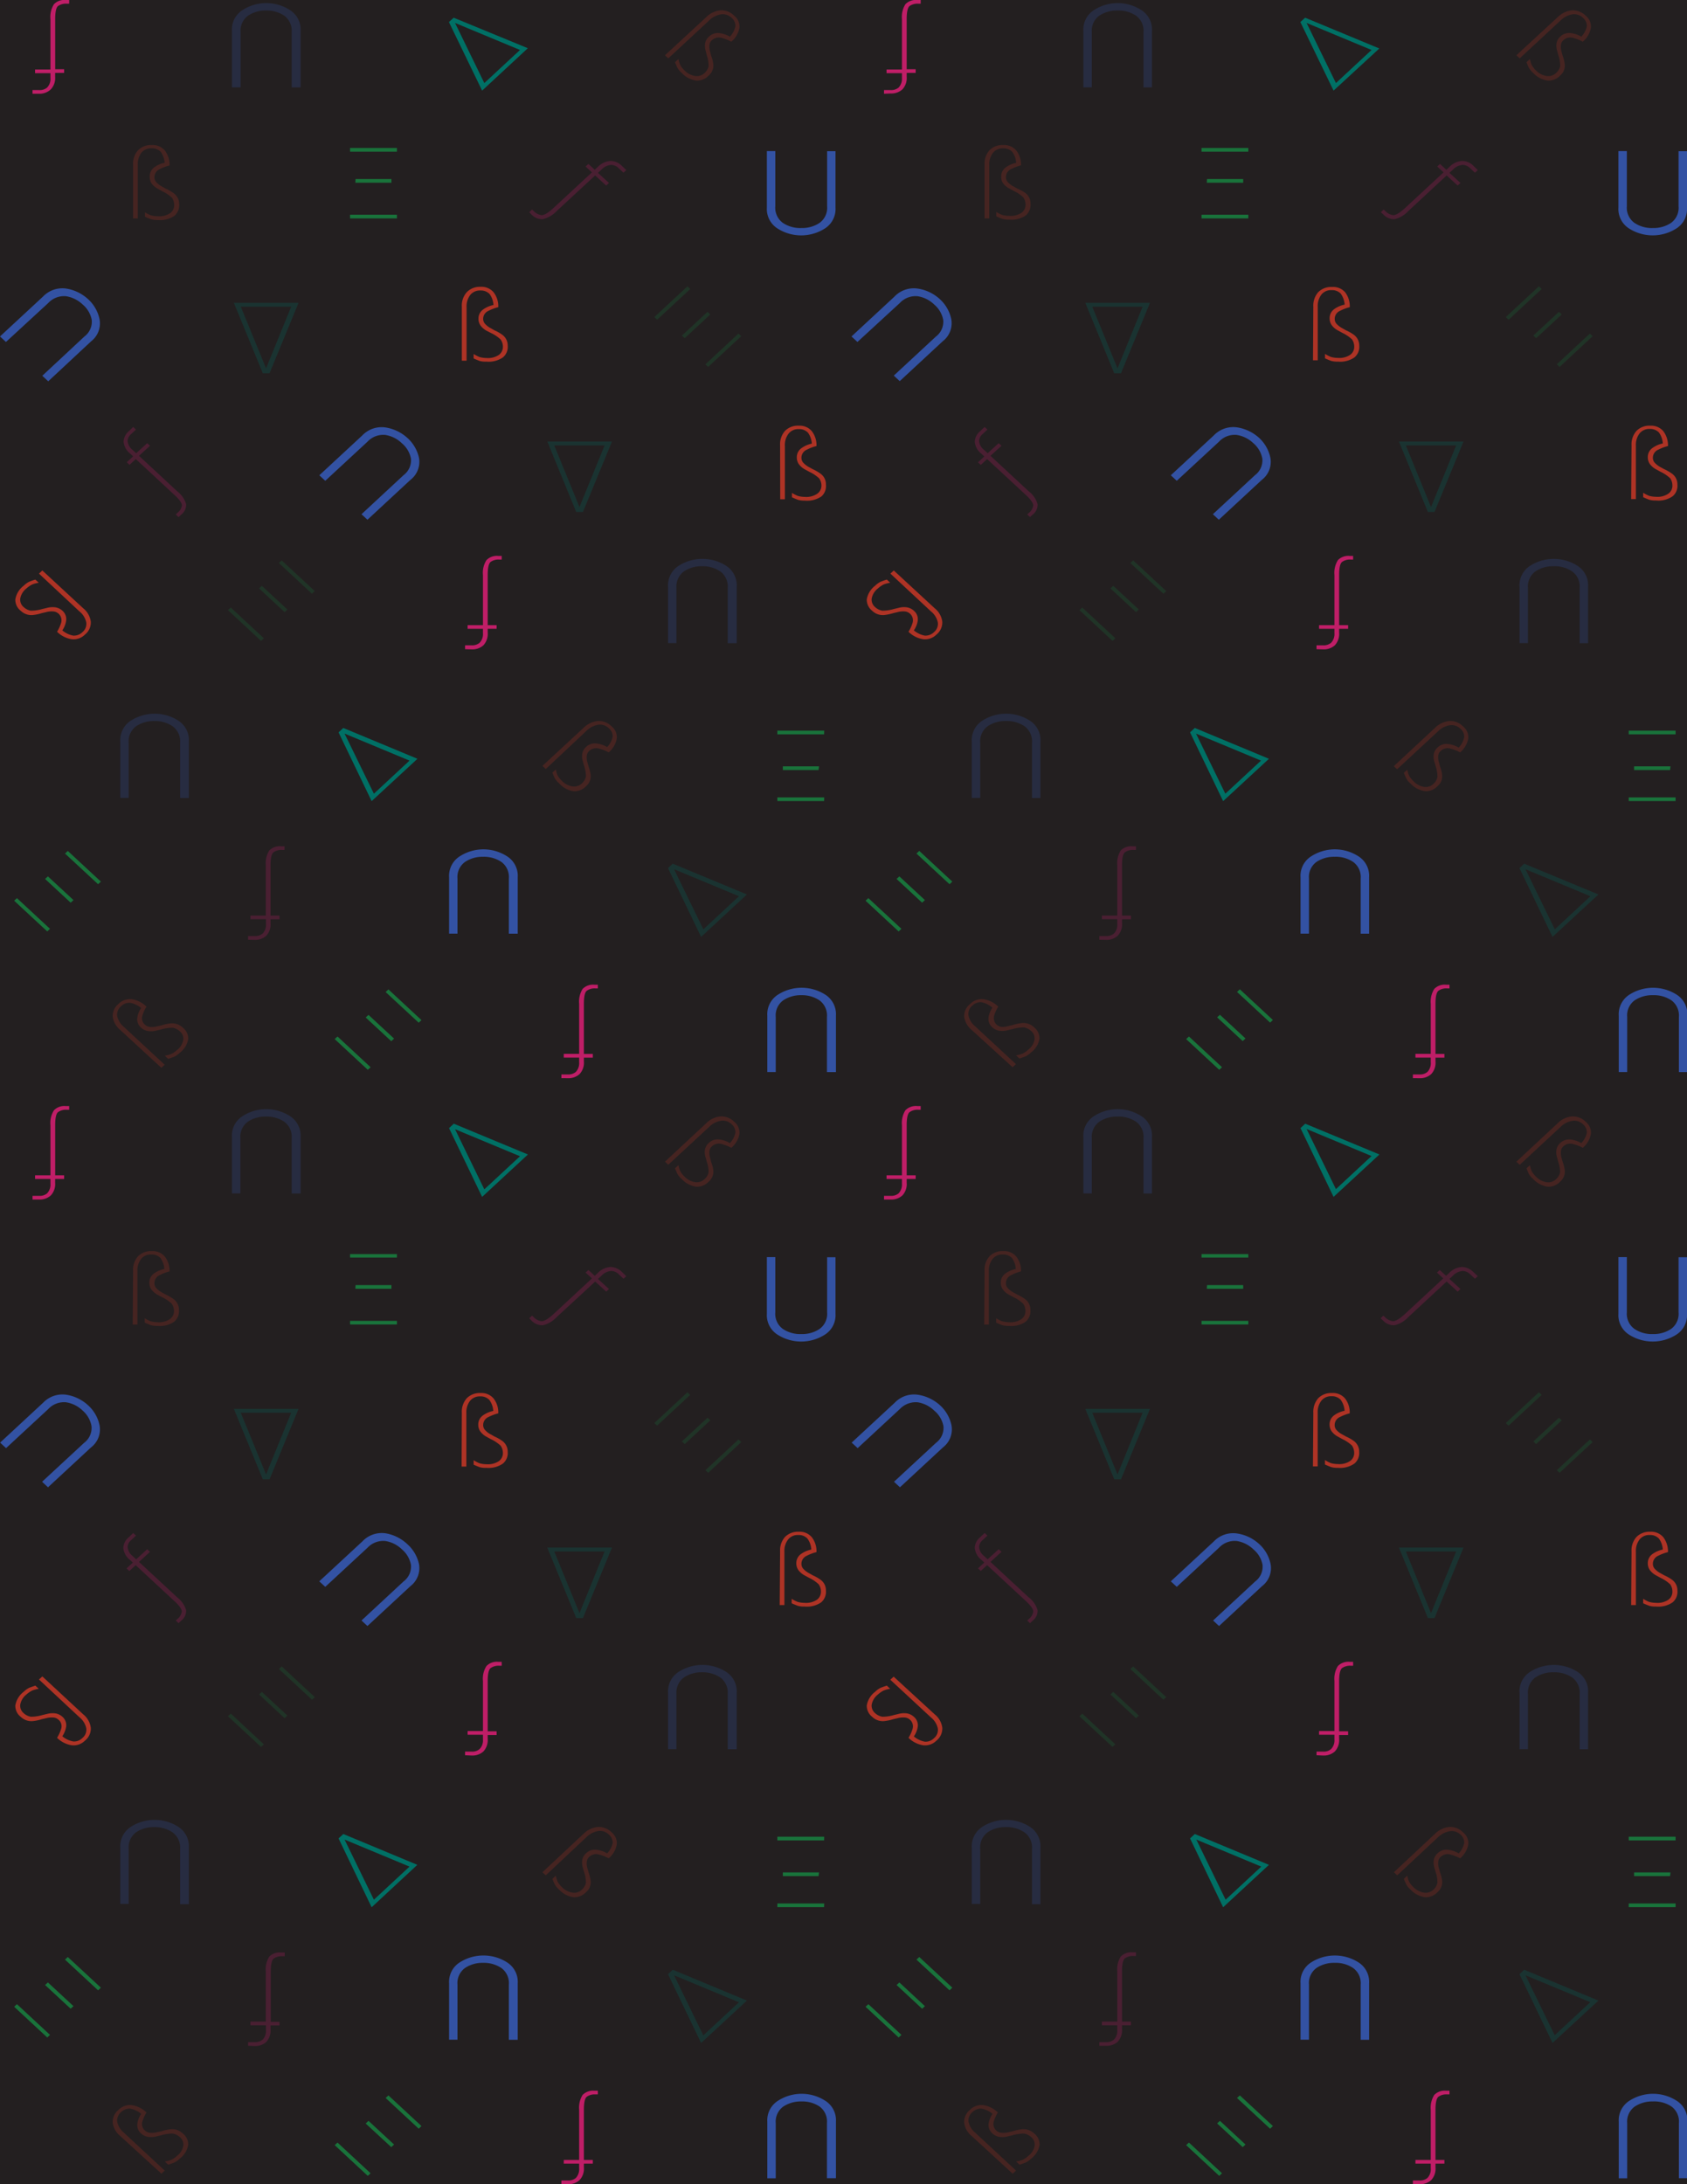 <svg id="Card_Back" data-name="Card Back" xmlns="http://www.w3.org/2000/svg" viewBox="0 0 306 396"><defs><style>.cls-1{fill:#231f20;}.cls-2{opacity:0.25;}.cls-3{fill:#ae3325;}.cls-4{fill:#007065;}.cls-5{fill:#3352a3;}.cls-6{fill:#bf1e67;}.cls-7{fill:#19733b;}</style></defs><title>goalCards_backArtboard 1</title><g id="Layer_7" data-name="Layer 7"><rect class="cls-1" width="306" height="396"/></g><g class="cls-2"><path class="cls-3" d="M128.05,3.16a4.29,4.29,0,0,1,2.65-1.29,3.33,3.33,0,0,1,2.5,1,2.46,2.46,0,0,1,.91,2.24,4.28,4.28,0,0,1-1.46,2.45,8.1,8.1,0,0,0-1.72-.68,1.83,1.83,0,0,0-1.83.44,1.31,1.31,0,0,0-.42.83,3.09,3.09,0,0,0,.14,1.28l.18.69a6.76,6.76,0,0,1,.39,1.56,2.37,2.37,0,0,1-.83,2,2.9,2.9,0,0,1-2.23.94,4.47,4.47,0,0,1-2.69-1.41,3.53,3.53,0,0,1-.77-.93c-.15-.31-.29-.66-.43-1l.62-.57a5.24,5.24,0,0,0,.33,1.08,4.3,4.3,0,0,0,.79,1,3.44,3.44,0,0,0,2,1,2,2,0,0,0,1.67-.6,2.29,2.29,0,0,0,.68-1.17,5.73,5.73,0,0,0-.33-2L128,9.21a3,3,0,0,1-.08-1.48,2.23,2.23,0,0,1,.69-1.1A2.29,2.29,0,0,1,130.46,6a4.91,4.91,0,0,1,1.93.65,3.8,3.8,0,0,0,1-1.88,1.87,1.87,0,0,0-.68-1.53,2.32,2.32,0,0,0-1.89-.65,4,4,0,0,0-2.21,1.14l-7.39,6.85-.6-.56Z"/></g><path class="cls-4" d="M87.45,16.43,81.43,4l.86-.79L95.74,8.74ZM82.54,4.16l5.31,10.9,6.47-6Z"/><path class="cls-5" d="M145.37,41.34a5.67,5.67,0,0,0,3.29-.93,3.37,3.37,0,0,0,1.37-3v-10h1.52V37.62a4.19,4.19,0,0,1-2,3.85,8,8,0,0,1-8.45,0,4.19,4.19,0,0,1-2-3.85V27.39h1.53v10a3.4,3.4,0,0,0,1.34,3A5.65,5.65,0,0,0,145.37,41.34Z"/><g class="cls-2"><path class="cls-6" d="M113.6,30.83l-.51.48-.84-.79a2,2,0,0,0-1.37-.62,2.64,2.64,0,0,0-1.77.84l-.65.6,2,1.83-.51.47-2-1.83L101,38.24a5.12,5.12,0,0,1-2.52,1.49,2.62,2.62,0,0,1-2.08-.84L96,38.47l.5-.48.32.29a2.4,2.4,0,0,0,1.43.73c.47,0,1.2-.42,2.19-1.34l6.93-6.42-1.15-1.06.51-.47,1.15,1.06.51-.47a3.55,3.55,0,0,1,2.32-1.13,3,3,0,0,1,2.08.88Z"/></g><g class="cls-2"><path class="cls-3" d="M24.14,29.88a3.64,3.64,0,0,1,.9-2.64,3.26,3.26,0,0,1,2.51-.94,2.88,2.88,0,0,1,2.36,1A4.22,4.22,0,0,1,30.75,30a8,8,0,0,0-1.74.65,1.61,1.61,0,0,0-1,1.52,1.3,1.3,0,0,0,.33.85,3.77,3.77,0,0,0,1.08.82l.66.37a7.49,7.49,0,0,1,1.46.85A2.39,2.39,0,0,1,32.5,37a2.5,2.5,0,0,1-.87,2.13,4.55,4.55,0,0,1-3,.76,3.79,3.79,0,0,1-1.25-.15,10.53,10.53,0,0,1-1.09-.45v-.8a5.62,5.62,0,0,0,1.06.54,5,5,0,0,0,1.31.18,3.5,3.5,0,0,0,2.21-.57,1.74,1.74,0,0,0,.72-1.52,2.27,2.27,0,0,0-.41-1.28,6.82,6.82,0,0,0-1.73-1.16l-.78-.43a3.39,3.39,0,0,1-1.18-1A2.12,2.12,0,0,1,27.16,32,2,2,0,0,1,28,30.32a4.66,4.66,0,0,1,1.86-.8,3.82,3.82,0,0,0-.71-2,2.2,2.2,0,0,0-1.65-.63,2.26,2.26,0,0,0-1.83.77A3.4,3.4,0,0,0,25,29.91V39.6h-.86Z"/></g><g class="cls-2"><path class="cls-5" d="M48.25,1.91A5.67,5.67,0,0,0,45,2.84a3.35,3.35,0,0,0-1.36,3v10H42.07V5.63a4.17,4.17,0,0,1,2-3.85,7.93,7.93,0,0,1,8.45,0,4.17,4.17,0,0,1,2,3.85V15.85H52.91v-10a3.42,3.42,0,0,0-1.34-3A5.72,5.72,0,0,0,48.25,1.91Z"/></g><path class="cls-6" d="M5.9,17v-.67H7.1a2.07,2.07,0,0,0,1.44-.45,2.26,2.26,0,0,0,.61-1.76v-.85H6.36v-.67H9.15V3.47A4.29,4.29,0,0,1,9.79.76,2.61,2.61,0,0,1,11.9,0h.65V.67H12.1a2.51,2.51,0,0,0-1.57.42c-.35.29-.52,1.08-.52,2.38v9.08h1.62v.67H10v.67a3,3,0,0,1-.79,2.32A3,3,0,0,1,7.08,17Z"/><path class="cls-7" d="M63.49,26.83H72v.67h-8.5Zm0,12.1H72v.67h-8.5Zm1-6.47H71v.67H64.46Z"/><path class="cls-3" d="M83.77,55.61a3.64,3.64,0,0,1,.9-2.64A3.32,3.32,0,0,1,87.19,52a2.87,2.87,0,0,1,2.35,1,4.14,4.14,0,0,1,.84,2.69,7.9,7.9,0,0,0-1.74.65,1.59,1.59,0,0,0-1,1.51,1.34,1.34,0,0,0,.34.86,3.66,3.66,0,0,0,1.08.82l.65.37a7.09,7.09,0,0,1,1.46.84,2.37,2.37,0,0,1,.92,1.93,2.48,2.48,0,0,1-.87,2.13,4.55,4.55,0,0,1-3,.76A3.84,3.84,0,0,1,87,65.44c-.35-.13-.71-.28-1.09-.45v-.81a7.24,7.24,0,0,0,1.06.55,5,5,0,0,0,1.31.18,3.55,3.55,0,0,0,2.22-.57,1.82,1.82,0,0,0,.72-1.53,2.24,2.24,0,0,0-.42-1.27,6.82,6.82,0,0,0-1.73-1.16L88.33,60a3.39,3.39,0,0,1-1.18-1,2.12,2.12,0,0,1-.36-1.23,2,2,0,0,1,.86-1.67,4.79,4.79,0,0,1,1.86-.8,3.78,3.78,0,0,0-.71-2,2.19,2.19,0,0,0-1.65-.63,2.24,2.24,0,0,0-1.83.78,3.4,3.4,0,0,0-.69,2.25v9.69h-.86Z"/><g class="cls-2"><path class="cls-5" d="M127.36,102.66a5.67,5.67,0,0,0-3.29.93,3.37,3.37,0,0,0-1.37,3v10h-1.52V106.38a4.19,4.19,0,0,1,2-3.85,8,8,0,0,1,8.45,0,4.19,4.19,0,0,1,2,3.85v10.23H132v-10a3.39,3.39,0,0,0-1.34-3A5.65,5.65,0,0,0,127.36,102.66Z"/></g><path class="cls-6" d="M84.36,117.7V117h1.19a2.07,2.07,0,0,0,1.44-.46,2.26,2.26,0,0,0,.61-1.76V114H84.82v-.66H87.6v-9.08a4.27,4.27,0,0,1,.64-2.71,2.61,2.61,0,0,1,2.11-.76H91v.66h-.44a2.43,2.43,0,0,0-1.57.43c-.35.29-.53,1.08-.53,2.38v9.08h1.62V114H88.46v.67a3.06,3.06,0,0,1-.78,2.33,3,3,0,0,1-2.14.73Z"/><g class="cls-2"><path class="cls-7" d="M118.69,57.49l6-5.57.51.48-6,5.56Zm5,3.35,4.64-4.3.51.47-4.64,4.3Zm4.26,5.21,6-5.57.5.47-6,5.57Z"/></g><g class="cls-2"><path class="cls-4" d="M54.15,54.9,48.89,67.67H47.67L42.42,54.9ZM48.26,66.79,52.82,55.6H43.67Z"/></g><path class="cls-5" d="M15,55.21a5.65,5.65,0,0,0-3-1.5,3.91,3.91,0,0,0-3.25,1.23L1.08,62,0,61l7.8-7.23a4.85,4.85,0,0,1,4.33-1.43A7.62,7.62,0,0,1,16,54.26a6.78,6.78,0,0,1,2.06,3.63,4.11,4.11,0,0,1-1.54,4L8.75,69.13l-1.08-1L15.32,61a3.35,3.35,0,0,0,1.32-3A4.86,4.86,0,0,0,15,55.21Z"/><g class="cls-2"><path class="cls-6" d="M24.16,77.41l.5.47-.84.79a1.78,1.78,0,0,0-.68,1.26,2.34,2.34,0,0,0,.92,1.65l.64.59,2-1.82.51.47-2,1.82,6.93,6.43a4.57,4.57,0,0,1,1.62,2.33,2.27,2.27,0,0,1-.91,1.92l-.46.43-.51-.48.31-.29A2.13,2.13,0,0,0,33,91.65c0-.43-.45-1.1-1.45-2l-6.92-6.42-1.15,1.06L23,83.8l1.15-1.06-.51-.48a3.11,3.11,0,0,1-1.22-2.15,2.58,2.58,0,0,1,.95-1.93Z"/></g><path class="cls-3" d="M15.09,110.28a3.74,3.74,0,0,1,1.38,2.45,2.81,2.81,0,0,1-1.06,2.32,2.91,2.91,0,0,1-2.42.84,4.86,4.86,0,0,1-2.64-1.35,6.94,6.94,0,0,0,.73-1.59,1.61,1.61,0,0,0-1.36-2.09,3.81,3.81,0,0,0-1.39.13l-.75.17a7.83,7.83,0,0,1-1.67.35,2.76,2.76,0,0,1-2.13-.76,2.51,2.51,0,0,1-1-2.07,3.94,3.94,0,0,1,1.52-2.49,3.84,3.84,0,0,1,1-.72c.34-.13.71-.27,1.11-.39l.62.57a5.77,5.77,0,0,0-1.17.31,4.59,4.59,0,0,0-1.07.73,3,3,0,0,0-1.12,1.85,1.76,1.76,0,0,0,.65,1.55,2.6,2.6,0,0,0,1.26.63,7.32,7.32,0,0,0,2.11-.31l.88-.21a3.8,3.8,0,0,1,1.59-.07,2.5,2.5,0,0,1,1.2.63A2,2,0,0,1,12,112.5a4.1,4.1,0,0,1-.7,1.79,4.28,4.28,0,0,0,2,.95,2.21,2.21,0,0,0,1.65-.63,1.94,1.94,0,0,0,.7-1.75,3.46,3.46,0,0,0-1.23-2L7.07,104l.61-.57Z"/><g class="cls-2"><path class="cls-4" d="M111,80.05l-5.26,12.77h-1.22L99.28,80.05Zm-5.89,11.89,4.56-11.19h-9.14Z"/></g><path class="cls-5" d="M72.9,80.37a5.53,5.53,0,0,0-3-1.51,3.89,3.89,0,0,0-3.25,1.23L59,87.17l-1.08-1,7.8-7.23A4.84,4.84,0,0,1,70,77.51a7.66,7.66,0,0,1,3.91,1.9A6.84,6.84,0,0,1,76,83a4.12,4.12,0,0,1-1.55,4l-7.8,7.23-1.08-1,7.64-7.09a3.36,3.36,0,0,0,1.33-3A4.83,4.83,0,0,0,72.9,80.37Z"/><g class="cls-2"><path class="cls-7" d="M41.86,110.15l6,5.57-.51.47-6-5.57Zm5.63-3.94,4.64,4.3-.51.47L47,106.68Zm3.6-4.61,6,5.56-.51.48-6-5.57Z"/></g><path class="cls-3" d="M141.5,80.76a3.64,3.64,0,0,1,.89-2.64,3.28,3.28,0,0,1,2.52-.94,2.86,2.86,0,0,1,2.35,1,4.14,4.14,0,0,1,.84,2.69,7.65,7.65,0,0,0-1.73.65,1.59,1.59,0,0,0-1,1.51,1.33,1.33,0,0,0,.33.86,4,4,0,0,0,1.08.82l.65.36a7.72,7.72,0,0,1,1.46.85,2.34,2.34,0,0,1,.92,1.93A2.5,2.5,0,0,1,149,90a4.55,4.55,0,0,1-3,.76,4.22,4.22,0,0,1-1.26-.14c-.34-.13-.71-.28-1.09-.46v-.8a7.24,7.24,0,0,0,1.06.55,5,5,0,0,0,1.31.18,3.47,3.47,0,0,0,2.22-.58A1.79,1.79,0,0,0,149,88a2.24,2.24,0,0,0-.42-1.27,6.68,6.68,0,0,0-1.72-1.16l-.79-.43a3.39,3.39,0,0,1-1.18-1,2.12,2.12,0,0,1-.36-1.23,2,2,0,0,1,.86-1.67,5,5,0,0,1,1.86-.81,3.66,3.66,0,0,0-.71-2,2.17,2.17,0,0,0-1.65-.63,2.23,2.23,0,0,0-1.82.78,3.35,3.35,0,0,0-.7,2.25v9.69h-.85Z"/><g class="cls-2"><path class="cls-3" d="M105.81,132a4.3,4.3,0,0,1,2.65-1.28,3.27,3.27,0,0,1,2.5,1,2.45,2.45,0,0,1,.9,2.24,4.26,4.26,0,0,1-1.45,2.45,7.8,7.8,0,0,0-1.72-.68,1.86,1.86,0,0,0-1.84.44,1.32,1.32,0,0,0-.41.82,3.12,3.12,0,0,0,.13,1.29l.19.69a6.69,6.69,0,0,1,.38,1.56,2.36,2.36,0,0,1-.82,2,2.91,2.91,0,0,1-2.24.93A4.39,4.39,0,0,1,101.4,142a3.45,3.45,0,0,1-.78-.92c-.14-.31-.29-.66-.42-1l.61-.57a7.47,7.47,0,0,0,.33,1.08,5.13,5.13,0,0,0,.79,1,3.43,3.43,0,0,0,2,1,2.07,2.07,0,0,0,1.67-.6,2.43,2.43,0,0,0,.68-1.18,6.09,6.09,0,0,0-.34-2l-.23-.82a3,3,0,0,1-.07-1.47,2.2,2.2,0,0,1,.68-1.11,2.29,2.29,0,0,1,1.88-.61,4.8,4.8,0,0,1,1.93.65,3.92,3.92,0,0,0,1-1.88,1.89,1.89,0,0,0-.69-1.53,2.29,2.29,0,0,0-1.89-.65,4,4,0,0,0-2.2,1.14L99,139.42l-.61-.56Z"/></g><path class="cls-7" d="M149.48,133.14H141v-.67h8.5Zm0,12.09H141v-.66h8.5Zm-1-5.62H142v-.67h6.56Z"/><path class="cls-4" d="M67.41,145.25l-6-12.47.86-.8,13.45,5.59ZM62.5,133l5.32,10.9,6.46-6Z"/><g class="cls-2"><path class="cls-5" d="M28,130.73a5.72,5.72,0,0,0-3.3.93,3.37,3.37,0,0,0-1.36,3v10H21.82V134.45a4.19,4.19,0,0,1,2-3.85,8,8,0,0,1,8.44,0,4.19,4.19,0,0,1,2,3.85v10.23H32.67v-10a3.39,3.39,0,0,0-1.35-3A5.62,5.62,0,0,0,28,130.73Z"/></g><g class="cls-2"><path class="cls-6" d="M45,170.38v-.67h1.2a2.11,2.11,0,0,0,1.44-.45,2.3,2.3,0,0,0,.6-1.76v-.85H45.43V166h2.78V156.9a4.35,4.35,0,0,1,.64-2.71,2.66,2.66,0,0,1,2.11-.76h.65v.67h-.44a2.45,2.45,0,0,0-1.57.43c-.35.28-.53,1.07-.53,2.37V166H50.7v.67H49.07v.67a3,3,0,0,1-.78,2.32,3,3,0,0,1-2.14.74Z"/></g><g class="cls-2"><path class="cls-4" d="M127.17,169.86l-6-12.47.86-.8,13.45,5.58Zm-4.91-12.27,5.32,10.9,6.46-6Z"/></g><path class="cls-5" d="M87.64,155.34a5.67,5.67,0,0,0-3.29.93,3.36,3.36,0,0,0-1.37,3v10H81.46V159.06a4.19,4.19,0,0,1,2-3.85,7.93,7.93,0,0,1,8.45,0,4.19,4.19,0,0,1,2,3.85v10.22H92.3v-10a3.39,3.39,0,0,0-1.34-3A5.65,5.65,0,0,0,87.64,155.34Z"/><g class="cls-2"><path class="cls-3" d="M21.83,186.75a3.8,3.8,0,0,1-1.39-2.46A2.83,2.83,0,0,1,21.51,182a2.91,2.91,0,0,1,2.42-.84,4.86,4.86,0,0,1,2.64,1.35,6.74,6.74,0,0,0-.73,1.59,1.53,1.53,0,0,0,.48,1.7,1.49,1.49,0,0,0,.88.39,3.81,3.81,0,0,0,1.39-.13l.75-.17a7.25,7.25,0,0,1,1.67-.35,2.76,2.76,0,0,1,2.13.76,2.51,2.51,0,0,1,1,2.07,3.94,3.94,0,0,1-1.52,2.49,3.84,3.84,0,0,1-1,.72q-.51.19-1.11.39l-.62-.57a6,6,0,0,0,1.17-.31,4.59,4.59,0,0,0,1.07-.73,3,3,0,0,0,1.12-1.85,1.76,1.76,0,0,0-.65-1.55,2.6,2.6,0,0,0-1.26-.63,7.32,7.32,0,0,0-2.11.31l-.88.21a3.8,3.8,0,0,1-1.59.07,2.5,2.5,0,0,1-1.2-.63,2,2,0,0,1-.66-1.75,4.2,4.2,0,0,1,.7-1.79,4.34,4.34,0,0,0-2-.94,2.13,2.13,0,0,0-1.65.63,2,2,0,0,0-.7,1.75,3.57,3.57,0,0,0,1.23,2l7.39,6.85-.6.56Z"/></g><path class="cls-7" d="M61.22,187.92l6,5.57-.51.47-6-5.57ZM66.84,184l4.64,4.3-.51.47-4.64-4.3Zm3.61-4.62,6,5.57-.5.47-6-5.56Z"/><path class="cls-5" d="M145.37,180.43a5.72,5.72,0,0,0-3.3.93,3.35,3.35,0,0,0-1.36,3v10h-1.53V184.15a4.2,4.2,0,0,1,2-3.86,8,8,0,0,1,8.45,0,4.21,4.21,0,0,1,2,3.86v10.22H150v-10a3.4,3.4,0,0,0-1.35-3A5.69,5.69,0,0,0,145.37,180.43Z"/><path class="cls-6" d="M101.83,195.47v-.67H103a2.07,2.07,0,0,0,1.44-.45,2.3,2.3,0,0,0,.61-1.76v-.85h-2.79v-.67h2.79V182a4.36,4.36,0,0,1,.63-2.71,2.65,2.65,0,0,1,2.12-.76h.64v.67H108a2.45,2.45,0,0,0-1.57.43c-.35.28-.52,1.07-.52,2.37v9.08h1.62v.67h-1.62v.67a3,3,0,0,1-.79,2.32,3,3,0,0,1-2.14.74Z"/><path class="cls-7" d="M3.07,162.83l6,5.57-.5.47-6-5.57Zm5.62-3.94,4.64,4.3-.51.47-4.64-4.3Zm3.61-4.61,6,5.56-.51.47-6-5.56Z"/><g class="cls-2"><path class="cls-3" d="M282.5,3.16a4.26,4.26,0,0,1,2.65-1.29,3.34,3.34,0,0,1,2.5,1,2.45,2.45,0,0,1,.9,2.24,4.26,4.26,0,0,1-1.45,2.45,8.32,8.32,0,0,0-1.72-.68,1.83,1.83,0,0,0-1.84.45,1.29,1.29,0,0,0-.41.82,3.06,3.06,0,0,0,.13,1.28l.19.69a6.82,6.82,0,0,1,.38,1.56,2.35,2.35,0,0,1-.82,2,2.92,2.92,0,0,1-2.24.94,4.45,4.45,0,0,1-2.68-1.41,3.84,3.84,0,0,1-.78-.93,10,10,0,0,1-.42-1l.61-.57a5.71,5.71,0,0,0,.34,1.08,4.27,4.27,0,0,0,.78,1,3.43,3.43,0,0,0,2,1,2,2,0,0,0,1.67-.6A2.36,2.36,0,0,0,283,12a6.14,6.14,0,0,0-.34-2l-.22-.81a2.93,2.93,0,0,1-.08-1.48,2.14,2.14,0,0,1,.68-1.1A2.3,2.3,0,0,1,284.9,6a4.8,4.8,0,0,1,1.93.65,3.88,3.88,0,0,0,1-1.88,1.91,1.91,0,0,0-.69-1.53,2.3,2.3,0,0,0-1.88-.65,4,4,0,0,0-2.21,1.14l-7.39,6.85-.61-.56Z"/></g><path class="cls-4" d="M241.89,16.43,235.87,4l.86-.79,13.46,5.58ZM237,4.16l5.32,10.9,6.46-6Z"/><path class="cls-5" d="M299.81,41.34a5.72,5.72,0,0,0,3.3-.93,3.37,3.37,0,0,0,1.36-3v-10H306V37.62a4.19,4.19,0,0,1-2,3.85,8,8,0,0,1-8.44,0,4.19,4.19,0,0,1-2-3.85V27.39h1.53v10a3.39,3.39,0,0,0,1.35,3A5.62,5.62,0,0,0,299.81,41.34Z"/><g class="cls-2"><path class="cls-6" d="M268.05,30.84l-.51.47-.85-.79a2,2,0,0,0-1.36-.62,2.68,2.68,0,0,0-1.78.84l-.64.6,2,1.83-.51.47-2-1.83-6.93,6.43A5,5,0,0,1,253,39.73a2.6,2.6,0,0,1-2.07-.84l-.46-.42.51-.48.31.29a2.37,2.37,0,0,0,1.44.73c.46,0,1.19-.42,2.18-1.34l6.93-6.42-1.15-1.06.51-.47,1.15,1.06.51-.47a3.55,3.55,0,0,1,2.33-1.13,2.91,2.91,0,0,1,2.07.88Z"/></g><g class="cls-2"><path class="cls-3" d="M178.59,29.88a3.64,3.64,0,0,1,.89-2.64A3.28,3.28,0,0,1,182,26.3a2.86,2.86,0,0,1,2.35,1,4.11,4.11,0,0,1,.84,2.68,8.17,8.17,0,0,0-1.73.65,1.61,1.61,0,0,0-1,1.52,1.3,1.3,0,0,0,.33.85,3.5,3.5,0,0,0,1.08.82l.65.37A7.21,7.21,0,0,1,186,35a2.33,2.33,0,0,1,.92,1.93,2.52,2.52,0,0,1-.86,2.13,4.55,4.55,0,0,1-3,.76,3.85,3.85,0,0,1-1.26-.15,11.52,11.52,0,0,1-1.09-.45v-.8a5.94,5.94,0,0,0,1.06.54,5,5,0,0,0,1.31.18,3.53,3.53,0,0,0,2.22-.57,1.79,1.79,0,0,0,.72-1.52,2.28,2.28,0,0,0-.42-1.28,6.68,6.68,0,0,0-1.72-1.16l-.79-.43a3.39,3.39,0,0,1-1.18-1A2.12,2.12,0,0,1,181.6,32a2,2,0,0,1,.86-1.67,4.79,4.79,0,0,1,1.86-.8,3.66,3.66,0,0,0-.71-2,2.17,2.17,0,0,0-1.65-.63,2.24,2.24,0,0,0-1.82.77,3.35,3.35,0,0,0-.7,2.25V39.6h-.85Z"/></g><g class="cls-2"><path class="cls-5" d="M202.7,1.91a5.72,5.72,0,0,0-3.3.93,3.35,3.35,0,0,0-1.36,3v10h-1.53V5.63a4.18,4.18,0,0,1,2-3.85,7.91,7.91,0,0,1,8.44,0,4.18,4.18,0,0,1,2,3.85V15.85h-1.53v-10a3.4,3.4,0,0,0-1.35-3A5.69,5.69,0,0,0,202.7,1.91Z"/></g><path class="cls-6" d="M160.35,17v-.67h1.2a2.09,2.09,0,0,0,1.44-.45,2.3,2.3,0,0,0,.61-1.76v-.85h-2.79v-.67h2.79V3.47a4.36,4.36,0,0,1,.63-2.71A2.63,2.63,0,0,1,166.35,0H167V.67h-.44a2.51,2.51,0,0,0-1.57.42c-.35.29-.53,1.08-.53,2.38v9.08h1.63v.67h-1.63v.67a3,3,0,0,1-.78,2.32,3,3,0,0,1-2.14.74Z"/><path class="cls-7" d="M217.94,26.83h8.49v.67h-8.49Zm0,12.1h8.49v.67h-8.49Zm1-6.47h6.56v.67H218.9Z"/><path class="cls-3" d="M238.22,55.61a3.68,3.68,0,0,1,.89-2.64,3.32,3.32,0,0,1,2.52-.94A2.89,2.89,0,0,1,244,53a4.19,4.19,0,0,1,.83,2.69,7.65,7.65,0,0,0-1.73.65,1.59,1.59,0,0,0-1,1.51,1.33,1.33,0,0,0,.33.86,4,4,0,0,0,1.08.82l.66.37a7.36,7.36,0,0,1,1.46.84,2.4,2.4,0,0,1,.92,1.93,2.5,2.5,0,0,1-.87,2.13,4.55,4.55,0,0,1-3,.76,4,4,0,0,1-1.26-.14q-.51-.19-1.08-.45v-.81a6.75,6.75,0,0,0,1.06.55,5,5,0,0,0,1.31.18,3.5,3.5,0,0,0,2.21-.57,1.77,1.77,0,0,0,.72-1.53,2.31,2.31,0,0,0-.41-1.27,7,7,0,0,0-1.73-1.16l-.78-.43a3.3,3.3,0,0,1-1.18-1,2.12,2.12,0,0,1-.36-1.23,2,2,0,0,1,.85-1.67,4.77,4.77,0,0,1,1.87-.8,3.87,3.87,0,0,0-.71-2,2.2,2.2,0,0,0-1.65-.63,2.24,2.24,0,0,0-1.83.78,3.4,3.4,0,0,0-.69,2.25v9.69h-.86Z"/><g class="cls-2"><path class="cls-5" d="M281.81,102.66a5.72,5.72,0,0,0-3.3.93,3.37,3.37,0,0,0-1.36,3v10h-1.53V106.38a4.19,4.19,0,0,1,2-3.85,8,8,0,0,1,8.44,0,4.19,4.19,0,0,1,2,3.85v10.23h-1.53v-10a3.38,3.38,0,0,0-1.35-3A5.62,5.62,0,0,0,281.81,102.66Z"/></g><path class="cls-6" d="M238.8,117.7V117H240a2.07,2.07,0,0,0,1.44-.46,2.3,2.3,0,0,0,.61-1.76V114h-2.79v-.66h2.79v-9.08a4.34,4.34,0,0,1,.63-2.71,2.63,2.63,0,0,1,2.12-.76h.64v.66H245a2.45,2.45,0,0,0-1.57.43c-.35.29-.53,1.08-.53,2.38v9.08h1.63V114H242.9v.67a3.06,3.06,0,0,1-.78,2.33,3,3,0,0,1-2.14.73Z"/><g class="cls-2"><path class="cls-7" d="M273.13,57.49l6-5.57.51.48-6,5.57Zm5,3.35,4.64-4.3.51.47-4.64,4.3Zm4.25,5.21,6-5.57.51.47-6,5.57Z"/></g><g class="cls-2"><path class="cls-4" d="M208.59,54.9l-5.26,12.77h-1.22L196.86,54.9ZM202.7,66.79l4.56-11.19h-9.14Z"/></g><path class="cls-5" d="M169.46,55.22a5.53,5.53,0,0,0-3-1.51,3.92,3.92,0,0,0-3.25,1.23L155.53,62l-1.08-1,7.8-7.23a4.84,4.84,0,0,1,4.33-1.43,7.59,7.59,0,0,1,3.91,1.91,6.78,6.78,0,0,1,2.06,3.62,4.12,4.12,0,0,1-1.55,4l-7.8,7.23-1.08-1,7.64-7.08a3.36,3.36,0,0,0,1.33-3A4.83,4.83,0,0,0,169.46,55.22Z"/><g class="cls-2"><path class="cls-6" d="M178.6,77.41l.51.47-.85.79a1.77,1.77,0,0,0-.67,1.26,2.3,2.3,0,0,0,.91,1.64l.65.6,2-1.82.51.47-2,1.82,6.92,6.42a4.46,4.46,0,0,1,1.62,2.34,2.24,2.24,0,0,1-.91,1.92l-.46.42-.51-.47.32-.29a2.16,2.16,0,0,0,.78-1.33c0-.43-.45-1.1-1.44-2l-6.93-6.42-1.15,1.06-.51-.47,1.15-1.06-.51-.48a3.11,3.11,0,0,1-1.22-2.16,2.58,2.58,0,0,1,.95-1.92Z"/></g><path class="cls-3" d="M169.54,110.28a3.72,3.72,0,0,1,1.38,2.45,2.83,2.83,0,0,1-1.06,2.32,2.93,2.93,0,0,1-2.42.84,4.85,4.85,0,0,1-2.65-1.35,6.54,6.54,0,0,0,.73-1.59,1.61,1.61,0,0,0-1.36-2.09,3.81,3.81,0,0,0-1.39.13l-.74.17a8.8,8.8,0,0,1-1.68.35,2.76,2.76,0,0,1-2.13-.76,2.56,2.56,0,0,1-1-2.07,3.94,3.94,0,0,1,1.52-2.49,4,4,0,0,1,1-.72c.34-.13.71-.27,1.12-.39l.61.57a6,6,0,0,0-1.17.31,4.52,4.52,0,0,0-1.06.73,3,3,0,0,0-1.13,1.85,1.76,1.76,0,0,0,.65,1.55,2.63,2.63,0,0,0,1.27.63,7.35,7.35,0,0,0,2.11-.31l.88-.21a3.63,3.63,0,0,1,1.59-.07,2.51,2.51,0,0,1,1.19.63,2,2,0,0,1,.67,1.74,4.13,4.13,0,0,1-.71,1.79,4.32,4.32,0,0,0,2,.95,2.21,2.21,0,0,0,1.65-.63,1.94,1.94,0,0,0,.7-1.75,3.46,3.46,0,0,0-1.23-2L161.51,104l.61-.57Z"/><g class="cls-2"><path class="cls-4" d="M265.46,80.05,260.2,92.82H259l-5.25-12.77Zm-5.89,11.89,4.56-11.19H255Z"/></g><path class="cls-5" d="M227.35,80.36a5.61,5.61,0,0,0-3-1.5,3.88,3.88,0,0,0-3.25,1.23l-7.65,7.08-1.08-1,7.8-7.23a4.88,4.88,0,0,1,4.33-1.44,7.71,7.71,0,0,1,3.91,1.91A6.78,6.78,0,0,1,230.43,83a4.1,4.1,0,0,1-1.55,4l-7.8,7.23-1.08-1,7.65-7.09a3.35,3.35,0,0,0,1.32-3A4.86,4.86,0,0,0,227.35,80.36Z"/><g class="cls-2"><path class="cls-7" d="M196.31,110.15l6,5.57-.51.47-6-5.57Zm5.62-3.94,4.64,4.3-.51.47-4.64-4.3Zm3.61-4.61,6,5.57-.51.47-6-5.57Z"/></g><path class="cls-3" d="M295.94,80.76a3.64,3.64,0,0,1,.9-2.64,3.27,3.27,0,0,1,2.51-.94,2.88,2.88,0,0,1,2.36,1,4.25,4.25,0,0,1,.84,2.69,7.72,7.72,0,0,0-1.74.65,1.59,1.59,0,0,0-1,1.51,1.33,1.33,0,0,0,.33.86,4,4,0,0,0,1.08.82l.66.36a7.72,7.72,0,0,1,1.46.85,2.37,2.37,0,0,1,.92,1.93,2.48,2.48,0,0,1-.87,2.13,4.55,4.55,0,0,1-3,.76,4.15,4.15,0,0,1-1.25-.14c-.35-.13-.71-.28-1.09-.46v-.8a7.24,7.24,0,0,0,1.06.55,5,5,0,0,0,1.31.18,3.44,3.44,0,0,0,2.21-.58,1.74,1.74,0,0,0,.72-1.52,2.24,2.24,0,0,0-.41-1.27,6.82,6.82,0,0,0-1.73-1.16l-.78-.43a3.39,3.39,0,0,1-1.18-1,2.12,2.12,0,0,1-.36-1.23,2,2,0,0,1,.86-1.67,4.88,4.88,0,0,1,1.86-.81,3.82,3.82,0,0,0-.71-2,2.2,2.2,0,0,0-1.65-.63,2.24,2.24,0,0,0-1.83.78,3.4,3.4,0,0,0-.69,2.25v9.69h-.86Z"/><g class="cls-2"><path class="cls-3" d="M260.25,132a4.32,4.32,0,0,1,2.65-1.28,3.26,3.26,0,0,1,2.5,1,2.46,2.46,0,0,1,.91,2.24,4.34,4.34,0,0,1-1.46,2.45,7.6,7.6,0,0,0-1.72-.68,1.83,1.83,0,0,0-1.83.44,1.28,1.28,0,0,0-.42.82,3.15,3.15,0,0,0,.14,1.29l.18.69a6.24,6.24,0,0,1,.38,1.55,2.33,2.33,0,0,1-.82,2,2.92,2.92,0,0,1-2.23.93,4.41,4.41,0,0,1-2.69-1.41,3.37,3.37,0,0,1-.77-.92c-.15-.32-.29-.66-.43-1l.62-.57a5.48,5.48,0,0,0,.33,1.08,4.2,4.2,0,0,0,.79,1,3.4,3.4,0,0,0,2,1.05,2.06,2.06,0,0,0,1.67-.6,2.35,2.35,0,0,0,.68-1.18,5.66,5.66,0,0,0-.33-2l-.23-.82a3,3,0,0,1-.08-1.47,2.22,2.22,0,0,1,.69-1.11,2.27,2.27,0,0,1,1.87-.61,4.9,4.9,0,0,1,1.94.65,3.8,3.8,0,0,0,1-1.88,1.85,1.85,0,0,0-.68-1.53,2.29,2.29,0,0,0-1.89-.65,4,4,0,0,0-2.21,1.14l-7.39,6.85-.6-.56Z"/></g><path class="cls-7" d="M303.93,133.14h-8.5v-.67h8.5Zm0,12.09h-8.5v-.66h8.5Zm-1-5.62H296.4v-.67H303Z"/><path class="cls-4" d="M221.86,145.25l-6-12.47.86-.8,13.45,5.59ZM216.94,133l5.32,10.9,6.47-6Z"/><g class="cls-2"><path class="cls-5" d="M182.46,130.73a5.68,5.68,0,0,0-3.3.93,3.37,3.37,0,0,0-1.36,3v10h-1.53V134.45a4.19,4.19,0,0,1,2-3.85,8,8,0,0,1,8.45,0,4.19,4.19,0,0,1,2,3.85v10.23h-1.53v-10a3.38,3.38,0,0,0-1.34-3A5.64,5.64,0,0,0,182.46,130.73Z"/></g><g class="cls-2"><path class="cls-6" d="M199.41,170.38v-.67h1.2a2.07,2.07,0,0,0,1.44-.45,2.26,2.26,0,0,0,.61-1.76v-.85h-2.79V166h2.79V156.9a4.36,4.36,0,0,1,.63-2.71,2.68,2.68,0,0,1,2.12-.76h.64v.67h-.44a2.45,2.45,0,0,0-1.57.43c-.35.28-.52,1.07-.52,2.37V166h1.62v.67h-1.62v.67a3,3,0,0,1-.79,2.32,3,3,0,0,1-2.14.74Z"/></g><g class="cls-2"><path class="cls-4" d="M281.61,169.86l-6-12.47.86-.8,13.46,5.58Zm-4.91-12.27,5.32,10.9,6.46-6Z"/></g><path class="cls-5" d="M242.09,155.34a5.72,5.72,0,0,0-3.3.93,3.36,3.36,0,0,0-1.36,3v10H235.9V159.06a4.17,4.17,0,0,1,2-3.85,7.91,7.91,0,0,1,8.44,0,4.19,4.19,0,0,1,2,3.85v10.22h-1.53v-10a3.37,3.37,0,0,0-1.35-3A5.62,5.62,0,0,0,242.09,155.34Z"/><g class="cls-2"><path class="cls-3" d="M176.27,186.75a3.74,3.74,0,0,1-1.38-2.46A2.82,2.82,0,0,1,176,182a2.93,2.93,0,0,1,2.42-.84,4.85,4.85,0,0,1,2.65,1.35,6.37,6.37,0,0,0-.73,1.59,1.61,1.61,0,0,0,1.36,2.09A3.82,3.82,0,0,0,183,186l.74-.17a7.48,7.48,0,0,1,1.68-.35,2.76,2.76,0,0,1,2.13.76,2.56,2.56,0,0,1,1,2.07,3.94,3.94,0,0,1-1.52,2.49,4,4,0,0,1-1,.72c-.34.13-.71.26-1.12.39l-.61-.57a6.87,6.87,0,0,0,1.17-.31,4.52,4.52,0,0,0,1.06-.73,3,3,0,0,0,1.13-1.85,1.76,1.76,0,0,0-.65-1.55,2.63,2.63,0,0,0-1.27-.63,7.35,7.35,0,0,0-2.11.31l-.88.21a3.79,3.79,0,0,1-1.59.07,2.51,2.51,0,0,1-1.19-.63,2,2,0,0,1-.67-1.75,4.14,4.14,0,0,1,.71-1.78,4.32,4.32,0,0,0-2-1,2.17,2.17,0,0,0-1.65.63,1.94,1.94,0,0,0-.7,1.75,3.46,3.46,0,0,0,1.23,2l7.39,6.85-.61.56Z"/></g><path class="cls-7" d="M215.66,187.92l6,5.57-.51.47-6-5.57Zm5.62-3.94,4.64,4.3-.51.47-4.64-4.3Zm3.61-4.62,6,5.57-.51.47-6-5.56Z"/><path class="cls-5" d="M299.81,180.43a5.72,5.72,0,0,0-3.3.93,3.35,3.35,0,0,0-1.36,3v10h-1.53V184.15a4.21,4.21,0,0,1,2-3.86,8,8,0,0,1,8.44,0,4.21,4.21,0,0,1,2,3.86v10.22h-1.53v-10a3.4,3.4,0,0,0-1.35-3A5.69,5.69,0,0,0,299.81,180.43Z"/><path class="cls-6" d="M256.28,195.47v-.67h1.19a2.07,2.07,0,0,0,1.44-.45,2.26,2.26,0,0,0,.61-1.76v-.85h-2.78v-.67h2.78V182a4.35,4.35,0,0,1,.64-2.71,2.61,2.61,0,0,1,2.11-.76h.65v.67h-.44a2.43,2.43,0,0,0-1.57.43c-.35.28-.53,1.07-.53,2.37v9.08H262v.67h-1.62v.67a3,3,0,0,1-.78,2.32,3,3,0,0,1-2.14.74Z"/><path class="cls-7" d="M157.51,162.83l6,5.57-.51.47-6-5.57Zm5.62-3.94,4.64,4.3-.51.47-4.63-4.3Zm3.61-4.62,6,5.57-.51.47-6-5.56Z"/><g class="cls-2"><path class="cls-3" d="M128.06,203.69a4.17,4.17,0,0,1,2.64-1.28,3.28,3.28,0,0,1,2.5,1,2.46,2.46,0,0,1,.91,2.24,4.25,4.25,0,0,1-1.46,2.45,8.1,8.1,0,0,0-1.72-.68,1.84,1.84,0,0,0-1.83.45,1.26,1.26,0,0,0-.42.82,3.15,3.15,0,0,0,.14,1.29l.18.69a6.53,6.53,0,0,1,.39,1.55,2.36,2.36,0,0,1-.83,2,2.9,2.9,0,0,1-2.23.94,4.42,4.42,0,0,1-2.68-1.41,3.28,3.28,0,0,1-.78-.93c-.15-.31-.29-.65-.43-1l.62-.57a5.43,5.43,0,0,0,.33,1.09,4.47,4.47,0,0,0,.79,1,3.4,3.4,0,0,0,2,1,2.07,2.07,0,0,0,1.67-.61,2.29,2.29,0,0,0,.68-1.17,5.66,5.66,0,0,0-.33-1.95l-.23-.82a3,3,0,0,1-.08-1.48,2.23,2.23,0,0,1,.69-1.1,2.29,2.29,0,0,1,1.88-.62,5.07,5.07,0,0,1,1.93.65,3.76,3.76,0,0,0,1-1.88,1.87,1.87,0,0,0-.68-1.53,2.28,2.28,0,0,0-1.89-.64,3.9,3.9,0,0,0-2.2,1.13l-7.4,6.85-.6-.56Z"/></g><path class="cls-4" d="M87.45,217l-6-12.47.86-.8,13.45,5.58Zm-4.91-12.27,5.31,10.9,6.47-6Z"/><path class="cls-5" d="M145.37,241.87a5.67,5.67,0,0,0,3.29-.93,3.37,3.37,0,0,0,1.37-3v-10h1.52v10.23a4.19,4.19,0,0,1-2,3.85,8,8,0,0,1-8.45,0,4.19,4.19,0,0,1-2-3.85V227.92h1.53v10a3.39,3.39,0,0,0,1.34,3A5.65,5.65,0,0,0,145.37,241.87Z"/><g class="cls-2"><path class="cls-6" d="M113.6,231.37l-.5.47-.85-.79a2,2,0,0,0-1.37-.62,2.65,2.65,0,0,0-1.77.85l-.65.6,2,1.82-.5.47-2-1.82L101,238.77a5.08,5.08,0,0,1-2.52,1.5,2.68,2.68,0,0,1-2.08-.85L96,239l.51-.47.31.29a2.38,2.38,0,0,0,1.43.72c.47,0,1.2-.42,2.19-1.33l6.93-6.43-1.15-1.06.51-.47,1.15,1.06.51-.47a3.55,3.55,0,0,1,2.32-1.13,3,3,0,0,1,2.08.88Z"/></g><g class="cls-2"><path class="cls-3" d="M24.14,230.41a3.64,3.64,0,0,1,.9-2.64,3.26,3.26,0,0,1,2.51-.94,2.88,2.88,0,0,1,2.36,1,4.25,4.25,0,0,1,.84,2.68,8,8,0,0,0-1.74.65,1.61,1.61,0,0,0-1,1.52,1.28,1.28,0,0,0,.33.85,3.77,3.77,0,0,0,1.08.82l.66.37a7.49,7.49,0,0,1,1.46.85,2.39,2.39,0,0,1,.92,1.93,2.49,2.49,0,0,1-.87,2.13,4.55,4.55,0,0,1-3,.76,4.15,4.15,0,0,1-1.25-.14c-.35-.13-.71-.28-1.09-.46V239a5.62,5.62,0,0,0,1.06.54,5,5,0,0,0,1.31.18,3.5,3.5,0,0,0,2.21-.57,1.74,1.74,0,0,0,.72-1.52,2.21,2.21,0,0,0-.41-1.27,6.49,6.49,0,0,0-1.73-1.17l-.78-.42a3.52,3.52,0,0,1-1.18-1,2.08,2.08,0,0,1-.36-1.23,2,2,0,0,1,.86-1.67,4.81,4.81,0,0,1,1.86-.8,3.82,3.82,0,0,0-.71-2,2.2,2.2,0,0,0-1.65-.63,2.24,2.24,0,0,0-1.83.78,3.35,3.35,0,0,0-.69,2.24v9.69h-.86Z"/></g><g class="cls-2"><path class="cls-5" d="M48.25,202.44a5.67,5.67,0,0,0-3.29.93,3.36,3.36,0,0,0-1.36,3v10H42.07V206.16a4.17,4.17,0,0,1,2-3.85,7.93,7.93,0,0,1,8.45,0,4.17,4.17,0,0,1,2,3.85v10.22H52.91v-10a3.39,3.39,0,0,0-1.34-3A5.65,5.65,0,0,0,48.25,202.44Z"/></g><path class="cls-6" d="M5.9,217.48v-.67H7.1a2.07,2.07,0,0,0,1.44-.45,2.26,2.26,0,0,0,.61-1.76v-.85H6.36v-.67H9.15V204a4.29,4.29,0,0,1,.64-2.71,2.64,2.64,0,0,1,2.11-.76h.65v.67H12.1a2.45,2.45,0,0,0-1.57.43c-.35.28-.52,1.07-.52,2.37v9.08h1.62v.67H10v.67a3,3,0,0,1-.79,2.32,3,3,0,0,1-2.14.74Z"/><path class="cls-7" d="M63.49,227.37H72V228h-8.5Zm0,12.1H72v.66h-8.5Zm1-6.48H71v.67H64.46Z"/><path class="cls-3" d="M83.77,256.15a3.68,3.68,0,0,1,.9-2.65,3.32,3.32,0,0,1,2.52-.94,2.85,2.85,0,0,1,2.35,1,4.11,4.11,0,0,1,.84,2.68,8.44,8.44,0,0,0-1.74.65,1.59,1.59,0,0,0-1,1.51,1.32,1.32,0,0,0,.34.86,3.5,3.5,0,0,0,1.08.82l.65.37a7.59,7.59,0,0,1,1.46.84,2.38,2.38,0,0,1,.92,1.94,2.47,2.47,0,0,1-.87,2.12,4.54,4.54,0,0,1-3,.77A3.79,3.79,0,0,1,87,266c-.35-.13-.71-.28-1.09-.45v-.81a7.24,7.24,0,0,0,1.06.55,5,5,0,0,0,1.31.18,3.55,3.55,0,0,0,2.22-.57,1.8,1.8,0,0,0,.72-1.52,2.28,2.28,0,0,0-.42-1.28,6.82,6.82,0,0,0-1.73-1.16l-.78-.43a3.39,3.39,0,0,1-1.18-1,2.12,2.12,0,0,1-.36-1.23,2,2,0,0,1,.86-1.67,4.79,4.79,0,0,1,1.86-.8,3.7,3.7,0,0,0-.71-2,2.15,2.15,0,0,0-1.65-.64,2.24,2.24,0,0,0-1.83.78,3.4,3.4,0,0,0-.69,2.25v9.69h-.86Z"/><g class="cls-2"><path class="cls-5" d="M127.36,303.19a5.67,5.67,0,0,0-3.29.93,3.37,3.37,0,0,0-1.37,3v10h-1.52V306.91a4.19,4.19,0,0,1,2-3.85,8,8,0,0,1,8.45,0,4.19,4.19,0,0,1,2,3.85v10.23H132v-10a3.4,3.4,0,0,0-1.34-3A5.72,5.72,0,0,0,127.36,303.19Z"/></g><path class="cls-6" d="M84.36,318.23v-.66h1.19a2,2,0,0,0,1.44-.46,2.25,2.25,0,0,0,.61-1.76v-.84H84.82v-.67H87.6v-9.08a4.27,4.27,0,0,1,.64-2.71,2.61,2.61,0,0,1,2.11-.76H91V302h-.44a2.49,2.49,0,0,0-1.57.43c-.35.29-.53,1.08-.53,2.38v9.08h1.62v.67H88.46v.66a3.06,3.06,0,0,1-.78,2.33,3,3,0,0,1-2.14.73Z"/><g class="cls-2"><path class="cls-7" d="M118.69,258l6-5.57.5.47-6,5.57Zm5,3.34,4.64-4.3.51.47-4.64,4.3Zm4.26,5.21,6-5.57.51.47-6,5.57Z"/></g><g class="cls-2"><path class="cls-4" d="M54.15,255.43,48.89,268.2H47.67l-5.25-12.77Zm-5.89,11.9,4.56-11.2H43.67Z"/></g><path class="cls-5" d="M15,255.75a5.59,5.59,0,0,0-3-1.51,3.91,3.91,0,0,0-3.25,1.23l-7.65,7.08-1.08-1,7.8-7.23a4.85,4.85,0,0,1,4.33-1.43A7.56,7.56,0,0,1,16,254.8a6.71,6.71,0,0,1,2.06,3.62,4.1,4.1,0,0,1-1.55,4l-7.8,7.23-1.08-1,7.65-7.08a3.37,3.37,0,0,0,1.32-3A4.86,4.86,0,0,0,15,255.75Z"/><g class="cls-2"><path class="cls-6" d="M24.16,277.94l.51.47-.85.79a1.73,1.73,0,0,0-.67,1.26,2.29,2.29,0,0,0,.91,1.65l.64.6,2-1.83.51.47-2,1.83,6.93,6.42a4.57,4.57,0,0,1,1.62,2.33,2.27,2.27,0,0,1-.91,1.92l-.46.43-.51-.47.31-.29a2.19,2.19,0,0,0,.79-1.33c0-.44-.45-1.11-1.45-2l-6.92-6.42-1.15,1.06-.51-.47,1.15-1.06-.51-.47a3.15,3.15,0,0,1-1.22-2.16,2.55,2.55,0,0,1,.95-1.92Z"/></g><path class="cls-3" d="M15.09,310.81a3.74,3.74,0,0,1,1.38,2.45,2.79,2.79,0,0,1-1.06,2.32,2.91,2.91,0,0,1-2.42.84,4.86,4.86,0,0,1-2.64-1.35,6.74,6.74,0,0,0,.73-1.59,1.53,1.53,0,0,0-.48-1.7,1.49,1.49,0,0,0-.88-.39,4,4,0,0,0-1.39.13l-.75.17a7.25,7.25,0,0,1-1.67.35,2.76,2.76,0,0,1-2.13-.76,2.51,2.51,0,0,1-1-2.07,3.94,3.94,0,0,1,1.52-2.49,3.84,3.84,0,0,1,1-.72q.51-.19,1.11-.39l.62.57a6.59,6.59,0,0,0-1.17.31,4.59,4.59,0,0,0-1.07.73,3,3,0,0,0-1.12,1.86,1.75,1.75,0,0,0,.65,1.54,2.6,2.6,0,0,0,1.26.63,7.32,7.32,0,0,0,2.11-.31l.88-.21a3.8,3.8,0,0,1,1.59-.07,2.5,2.5,0,0,1,1.2.63A2,2,0,0,1,12,313a4.2,4.2,0,0,1-.7,1.79,4.34,4.34,0,0,0,2,.94,2.13,2.13,0,0,0,1.65-.63,1.94,1.94,0,0,0,.7-1.75,3.51,3.51,0,0,0-1.23-2L7.07,304.5l.61-.56Z"/><g class="cls-2"><path class="cls-4" d="M111,280.58l-5.26,12.77h-1.22l-5.25-12.77Zm-5.89,11.89,4.56-11.19h-9.14Z"/></g><path class="cls-5" d="M72.9,280.9a5.53,5.53,0,0,0-3-1.51,3.92,3.92,0,0,0-3.25,1.23L59,287.7l-1.09-1,7.81-7.23A4.84,4.84,0,0,1,70,278,7.63,7.63,0,0,1,73.93,280,6.78,6.78,0,0,1,76,283.57a4.12,4.12,0,0,1-1.55,4l-7.8,7.23-1.08-1,7.64-7.09a3.36,3.36,0,0,0,1.33-3A4.83,4.83,0,0,0,72.9,280.9Z"/><g class="cls-2"><path class="cls-7" d="M41.86,310.68l6,5.57-.51.47-6-5.56Zm5.63-3.94,4.64,4.3-.51.47L47,307.21Zm3.61-4.61,6,5.57-.5.47-6-5.57Z"/></g><path class="cls-3" d="M141.5,281.29a3.64,3.64,0,0,1,.89-2.64,3.32,3.32,0,0,1,2.52-.94,2.86,2.86,0,0,1,2.35,1,4.16,4.16,0,0,1,.84,2.69,8.17,8.17,0,0,0-1.73.65,1.59,1.59,0,0,0-1,1.51,1.31,1.31,0,0,0,.33.86,3.77,3.77,0,0,0,1.08.82l.65.37a7.59,7.59,0,0,1,1.46.84,2.34,2.34,0,0,1,.92,1.93,2.5,2.5,0,0,1-.86,2.13,4.55,4.55,0,0,1-3,.76,3.91,3.91,0,0,1-1.26-.14c-.34-.13-.71-.28-1.09-.45v-.81a7.24,7.24,0,0,0,1.06.55,5,5,0,0,0,1.31.18,3.53,3.53,0,0,0,2.22-.57,1.82,1.82,0,0,0,.72-1.53,2.24,2.24,0,0,0-.42-1.27,6.68,6.68,0,0,0-1.72-1.16l-.79-.43a3.39,3.39,0,0,1-1.18-1,2.12,2.12,0,0,1-.36-1.23,2,2,0,0,1,.86-1.67,4.79,4.79,0,0,1,1.86-.8,3.62,3.62,0,0,0-.71-2,2.14,2.14,0,0,0-1.65-.64,2.23,2.23,0,0,0-1.82.78,3.35,3.35,0,0,0-.7,2.25V291h-.85Z"/><g class="cls-2"><path class="cls-3" d="M105.81,332.51a4.3,4.3,0,0,1,2.65-1.28,3.31,3.31,0,0,1,2.5,1,2.45,2.45,0,0,1,.9,2.24,4.26,4.26,0,0,1-1.45,2.45,8.32,8.32,0,0,0-1.72-.68,1.86,1.86,0,0,0-1.84.44,1.34,1.34,0,0,0-.41.83,3.06,3.06,0,0,0,.13,1.28l.19.69a6.82,6.82,0,0,1,.38,1.56,2.36,2.36,0,0,1-.82,2,3,3,0,0,1-2.24.94,4.45,4.45,0,0,1-2.68-1.41,3.62,3.62,0,0,1-.78-.93c-.14-.31-.29-.66-.42-1l.61-.57a7.47,7.47,0,0,0,.33,1.08,4.59,4.59,0,0,0,.79,1,3.43,3.43,0,0,0,2,1,2,2,0,0,0,1.67-.6,2.4,2.4,0,0,0,.68-1.17,6.14,6.14,0,0,0-.34-2l-.23-.81a3,3,0,0,1-.07-1.48,2.14,2.14,0,0,1,.68-1.1,2.27,2.27,0,0,1,1.88-.62,4.86,4.86,0,0,1,1.93.65,3.92,3.92,0,0,0,1-1.88,1.91,1.91,0,0,0-.69-1.53,2.29,2.29,0,0,0-1.89-.65,4,4,0,0,0-2.2,1.14L99,340l-.61-.56Z"/></g><path class="cls-7" d="M149.48,333.67H141V333h8.5Zm0,12.1H141v-.67h8.5Zm-1-5.63H142v-.67h6.56Z"/><path class="cls-4" d="M67.41,345.79l-6-12.48.86-.8L75.7,338.1ZM62.5,333.52l5.32,10.9,6.46-6Z"/><g class="cls-2"><path class="cls-5" d="M28,331.26a5.72,5.72,0,0,0-3.3.93,3.37,3.37,0,0,0-1.36,3v10H21.82V335a4.2,4.2,0,0,1,2-3.85,8,8,0,0,1,8.44,0,4.2,4.2,0,0,1,2,3.85v10.23H32.67v-10a3.39,3.39,0,0,0-1.35-3A5.69,5.69,0,0,0,28,331.26Z"/></g><g class="cls-2"><path class="cls-6" d="M45,370.91v-.67h1.2a2.11,2.11,0,0,0,1.44-.45,2.3,2.3,0,0,0,.6-1.76v-.85H45.43v-.66h2.78v-9.08a4.33,4.33,0,0,1,.64-2.71A2.63,2.63,0,0,1,51,354h.65v.67h-.44a2.45,2.45,0,0,0-1.57.43c-.35.28-.53,1.08-.53,2.38v9.08H50.7v.66H49.07v.67a3.06,3.06,0,0,1-.78,2.33,3,3,0,0,1-2.14.73Z"/></g><g class="cls-2"><path class="cls-4" d="M127.17,370.39l-6-12.47.86-.8,13.45,5.59Zm-4.91-12.27,5.31,10.9,6.47-6Z"/></g><path class="cls-5" d="M87.64,355.87a5.67,5.67,0,0,0-3.29.93,3.37,3.37,0,0,0-1.37,3v10H81.46V359.59a4.19,4.19,0,0,1,2-3.85,8,8,0,0,1,8.45,0,4.19,4.19,0,0,1,2,3.85v10.23H92.3v-10a3.39,3.39,0,0,0-1.34-3A5.65,5.65,0,0,0,87.64,355.87Z"/><g class="cls-2"><path class="cls-3" d="M21.83,387.28a3.78,3.78,0,0,1-1.39-2.45,2.85,2.85,0,0,1,1.07-2.32,2.91,2.91,0,0,1,2.42-.84A4.86,4.86,0,0,1,26.57,383a6.83,6.83,0,0,0-.73,1.6,1.52,1.52,0,0,0,.48,1.69,1.49,1.49,0,0,0,.88.39,3.81,3.81,0,0,0,1.39-.13l.75-.17a8.5,8.5,0,0,1,1.67-.35,2.76,2.76,0,0,1,2.13.76,2.51,2.51,0,0,1,1,2.07,3.94,3.94,0,0,1-1.52,2.49,3.84,3.84,0,0,1-1,.72c-.34.13-.71.27-1.11.39l-.62-.57a6,6,0,0,0,1.17-.31,4.59,4.59,0,0,0,1.07-.73A3,3,0,0,0,33.26,389a1.76,1.76,0,0,0-.65-1.55,2.6,2.6,0,0,0-1.26-.63,7.32,7.32,0,0,0-2.11.31l-.88.21a3.8,3.8,0,0,1-1.59.07,2.5,2.5,0,0,1-1.2-.63,2,2,0,0,1-.66-1.74,4.1,4.1,0,0,1,.7-1.79,4.32,4.32,0,0,0-2-.95,2.21,2.21,0,0,0-1.65.63,2,2,0,0,0-.7,1.75,3.57,3.57,0,0,0,1.23,2l7.39,6.85-.6.56Z"/></g><path class="cls-7" d="M61.22,388.45l6,5.57-.51.47-6-5.57Zm5.62-3.94,4.64,4.3-.51.47L66.33,385Zm3.61-4.61,6,5.56-.5.48-6-5.57Z"/><path class="cls-5" d="M145.37,381a5.72,5.72,0,0,0-3.3.93,3.36,3.36,0,0,0-1.36,3v10h-1.53V384.68a4.19,4.19,0,0,1,2-3.85,7.93,7.93,0,0,1,8.45,0,4.19,4.19,0,0,1,2,3.85v10.23H150v-10a3.37,3.37,0,0,0-1.35-3A5.62,5.62,0,0,0,145.37,381Z"/><path class="cls-6" d="M101.83,396v-.67H103a2.07,2.07,0,0,0,1.44-.45,2.3,2.3,0,0,0,.61-1.76v-.85h-2.79v-.66h2.79v-9.09a4.38,4.38,0,0,1,.63-2.71,2.68,2.68,0,0,1,2.12-.76h.64v.67H108a2.45,2.45,0,0,0-1.57.43c-.35.28-.52,1.08-.52,2.37v9.09h1.62v.66h-1.62v.67a3,3,0,0,1-.79,2.32A2.93,2.93,0,0,1,103,396Z"/><path class="cls-7" d="M3.07,363.36l6,5.57-.5.47-6-5.57Zm5.62-3.94,4.64,4.3-.51.47-4.64-4.3Zm3.61-4.61,6,5.56-.51.48-6-5.57Z"/><g class="cls-2"><path class="cls-3" d="M282.5,203.69a4.2,4.2,0,0,1,2.65-1.28,3.3,3.3,0,0,1,2.5,1,2.45,2.45,0,0,1,.9,2.24,4.23,4.23,0,0,1-1.45,2.45,7.81,7.81,0,0,0-1.72-.67,1.83,1.83,0,0,0-1.84.44,1.29,1.29,0,0,0-.41.82,3.12,3.12,0,0,0,.13,1.29l.19.69a6.13,6.13,0,0,1,.38,1.55,2.35,2.35,0,0,1-.82,2,2.92,2.92,0,0,1-2.24.94,4.45,4.45,0,0,1-2.68-1.41,3.84,3.84,0,0,1-.78-.92c-.14-.32-.29-.66-.42-1l.61-.57a5.92,5.92,0,0,0,.34,1.09,4.2,4.2,0,0,0,.79,1,3.35,3.35,0,0,0,2,1,2.08,2.08,0,0,0,1.67-.61,2.36,2.36,0,0,0,.68-1.17,6.06,6.06,0,0,0-.34-1.95l-.22-.82a2.92,2.92,0,0,1-.08-1.48,2.14,2.14,0,0,1,.68-1.1,2.3,2.3,0,0,1,1.88-.62,5,5,0,0,1,1.93.65,3.88,3.88,0,0,0,1-1.88,1.91,1.91,0,0,0-.69-1.53,2.26,2.26,0,0,0-1.88-.64,3.92,3.92,0,0,0-2.21,1.13l-7.39,6.85-.61-.56Z"/></g><path class="cls-4" d="M241.89,217l-6-12.47.86-.8,13.46,5.58ZM237,204.69l5.32,10.9,6.46-6Z"/><path class="cls-5" d="M299.81,241.87a5.72,5.72,0,0,0,3.3-.93,3.37,3.37,0,0,0,1.36-3v-10H306v10.23a4.19,4.19,0,0,1-2,3.85,8,8,0,0,1-8.44,0,4.19,4.19,0,0,1-2-3.85V227.92h1.53v10a3.38,3.38,0,0,0,1.35,3A5.62,5.62,0,0,0,299.81,241.87Z"/><g class="cls-2"><path class="cls-6" d="M268.05,231.37l-.51.47-.85-.79a2,2,0,0,0-1.36-.62,2.69,2.69,0,0,0-1.78.85l-.64.59,2,1.83-.51.47-2-1.82-6.93,6.42a5,5,0,0,1-2.52,1.5,2.65,2.65,0,0,1-2.07-.85l-.46-.42.51-.47.31.29a2.4,2.4,0,0,0,1.44.72c.46,0,1.19-.42,2.18-1.33l6.93-6.43-1.14-1.06.5-.47,1.15,1.06.51-.47a3.55,3.55,0,0,1,2.33-1.13,3,3,0,0,1,2.07.88Z"/></g><g class="cls-2"><path class="cls-3" d="M178.59,230.41a3.64,3.64,0,0,1,.89-2.64,3.28,3.28,0,0,1,2.52-.94,2.86,2.86,0,0,1,2.35,1,4.13,4.13,0,0,1,.84,2.68,8.17,8.17,0,0,0-1.73.65,1.61,1.61,0,0,0-1,1.52,1.28,1.28,0,0,0,.33.85,3.5,3.5,0,0,0,1.08.82l.65.37a7.21,7.21,0,0,1,1.46.85,2.33,2.33,0,0,1,.92,1.93,2.51,2.51,0,0,1-.86,2.13,4.55,4.55,0,0,1-3,.76,4.22,4.22,0,0,1-1.26-.14c-.34-.13-.71-.28-1.09-.46V239a5.94,5.94,0,0,0,1.06.54,5,5,0,0,0,1.31.18,3.53,3.53,0,0,0,2.22-.57,1.79,1.79,0,0,0,.72-1.52,2.22,2.22,0,0,0-.42-1.27,6.36,6.36,0,0,0-1.72-1.17l-.79-.42a3.52,3.52,0,0,1-1.18-1,2.08,2.08,0,0,1-.36-1.23,2,2,0,0,1,.86-1.67,4.94,4.94,0,0,1,1.86-.8,3.66,3.66,0,0,0-.71-2,2.17,2.17,0,0,0-1.65-.63,2.22,2.22,0,0,0-1.82.78,3.3,3.3,0,0,0-.7,2.24v9.69h-.85Z"/></g><g class="cls-2"><path class="cls-5" d="M202.7,202.44a5.72,5.72,0,0,0-3.3.93,3.36,3.36,0,0,0-1.36,3v10h-1.53V206.16a4.18,4.18,0,0,1,2-3.85,7.91,7.91,0,0,1,8.44,0,4.18,4.18,0,0,1,2,3.85v10.22h-1.53v-10a3.37,3.37,0,0,0-1.35-3A5.62,5.62,0,0,0,202.7,202.44Z"/></g><path class="cls-6" d="M160.35,217.48v-.67h1.2a2.09,2.09,0,0,0,1.44-.45,2.3,2.3,0,0,0,.61-1.76v-.85h-2.79v-.67h2.79V204a4.36,4.36,0,0,1,.63-2.71,2.67,2.67,0,0,1,2.12-.76H167v.67h-.44a2.45,2.45,0,0,0-1.57.43c-.35.28-.53,1.07-.53,2.37v9.08h1.63v.67h-1.63v.67a3,3,0,0,1-.78,2.32,3,3,0,0,1-2.14.74Z"/><path class="cls-7" d="M217.94,227.37h8.49V228h-8.49Zm0,12.1h8.49v.66h-8.49Zm1-6.48h6.56v.67H218.9Z"/><path class="cls-3" d="M238.22,256.15a3.72,3.72,0,0,1,.89-2.65,3.32,3.32,0,0,1,2.52-.94,2.87,2.87,0,0,1,2.36,1,4.16,4.16,0,0,1,.83,2.68,8.17,8.17,0,0,0-1.73.65,1.59,1.59,0,0,0-1,1.51,1.31,1.31,0,0,0,.33.86,3.77,3.77,0,0,0,1.08.82l.66.37a7.9,7.9,0,0,1,1.46.84,2.41,2.41,0,0,1,.92,1.94,2.5,2.5,0,0,1-.87,2.12,4.54,4.54,0,0,1-3,.77,3.9,3.9,0,0,1-1.26-.15q-.51-.2-1.08-.45v-.81a6.75,6.75,0,0,0,1.06.55,5,5,0,0,0,1.31.18,3.5,3.5,0,0,0,2.21-.57,1.75,1.75,0,0,0,.72-1.52,2.35,2.35,0,0,0-.41-1.28,7,7,0,0,0-1.73-1.16l-.78-.43a3.3,3.3,0,0,1-1.18-1,2.12,2.12,0,0,1-.36-1.23,2,2,0,0,1,.85-1.67,4.77,4.77,0,0,1,1.87-.8,3.79,3.79,0,0,0-.71-2,2.17,2.17,0,0,0-1.65-.64,2.24,2.24,0,0,0-1.83.78,3.4,3.4,0,0,0-.69,2.25v9.69h-.86Z"/><g class="cls-2"><path class="cls-5" d="M281.81,303.19a5.72,5.72,0,0,0-3.3.93,3.37,3.37,0,0,0-1.36,3v10h-1.53V306.91a4.19,4.19,0,0,1,2-3.85,8,8,0,0,1,8.44,0,4.19,4.19,0,0,1,2,3.85v10.23h-1.53v-10a3.39,3.39,0,0,0-1.35-3A5.69,5.69,0,0,0,281.81,303.19Z"/></g><path class="cls-6" d="M238.8,318.23v-.66H240a2,2,0,0,0,1.44-.46,2.29,2.29,0,0,0,.61-1.76v-.84h-2.79v-.67h2.79v-9.08a4.34,4.34,0,0,1,.63-2.71,2.63,2.63,0,0,1,2.12-.76h.64V302H245a2.51,2.51,0,0,0-1.57.43c-.35.29-.53,1.08-.53,2.38v9.08h1.63v.67H242.9v.66a3.06,3.06,0,0,1-.78,2.33,3,3,0,0,1-2.14.73Z"/><g class="cls-2"><path class="cls-7" d="M273.13,258l6-5.57.51.47-6,5.57Zm5,3.34,4.64-4.3.51.47-4.64,4.3Zm4.25,5.21,6-5.57.51.47-6,5.57Z"/></g><g class="cls-2"><path class="cls-4" d="M208.59,255.43l-5.26,12.77h-1.22l-5.25-12.77Zm-5.89,11.9,4.56-11.2h-9.14Z"/></g><path class="cls-5" d="M169.46,255.75a5.56,5.56,0,0,0-3-1.51,4,4,0,0,0-3.25,1.23l-7.64,7.08-1.09-1,7.81-7.23a4.84,4.84,0,0,1,4.33-1.43,7.71,7.71,0,0,1,3.91,1.91,6.78,6.78,0,0,1,2.06,3.62,4.12,4.12,0,0,1-1.55,4l-7.8,7.23-1.08-1,7.64-7.08a3.36,3.36,0,0,0,1.33-3A4.83,4.83,0,0,0,169.46,255.75Z"/><g class="cls-2"><path class="cls-6" d="M178.6,277.94l.51.47-.85.79a1.77,1.77,0,0,0-.67,1.26,2.32,2.32,0,0,0,.91,1.65l.65.59,2-1.82.51.47-2,1.83,6.93,6.42a4.48,4.48,0,0,1,1.61,2.33,2.24,2.24,0,0,1-.91,1.92l-.46.43-.51-.48.32-.29a2.11,2.11,0,0,0,.78-1.33c0-.43-.45-1.1-1.44-2l-6.93-6.42-1.15,1.06-.51-.47,1.15-1.06-.51-.47a3.15,3.15,0,0,1-1.22-2.16,2.58,2.58,0,0,1,.95-1.93Z"/></g><path class="cls-3" d="M169.54,310.81a3.74,3.74,0,0,1,1.38,2.45,2.82,2.82,0,0,1-1.06,2.32,2.93,2.93,0,0,1-2.42.84,4.85,4.85,0,0,1-2.65-1.35,6.37,6.37,0,0,0,.73-1.59,1.61,1.61,0,0,0-1.36-2.09,4,4,0,0,0-1.39.13l-.74.17a8.08,8.08,0,0,1-1.68.35,2.76,2.76,0,0,1-2.13-.76,2.56,2.56,0,0,1-1-2.07,3.94,3.94,0,0,1,1.52-2.49,4,4,0,0,1,1-.72c.34-.13.71-.26,1.12-.39l.61.57a6,6,0,0,0-1.17.31,4.52,4.52,0,0,0-1.06.73,3,3,0,0,0-1.13,1.86,1.75,1.75,0,0,0,.65,1.54,2.63,2.63,0,0,0,1.27.63,7.35,7.35,0,0,0,2.11-.31l.88-.21a3.79,3.79,0,0,1,1.59-.07,2.51,2.51,0,0,1,1.19.63,2,2,0,0,1,.67,1.75,4.14,4.14,0,0,1-.71,1.78,4.32,4.32,0,0,0,2,.95,2.13,2.13,0,0,0,1.65-.63,1.94,1.94,0,0,0,.7-1.75,3.46,3.46,0,0,0-1.23-2l-7.39-6.85.61-.56Z"/><g class="cls-2"><path class="cls-4" d="M265.46,280.58l-5.26,12.77H259l-5.25-12.77Zm-5.89,11.89,4.56-11.19H255Z"/></g><path class="cls-5" d="M227.35,280.9a5.59,5.59,0,0,0-3-1.51,3.91,3.91,0,0,0-3.25,1.23l-7.65,7.08-1.08-1,7.8-7.23a4.85,4.85,0,0,1,4.33-1.43,7.56,7.56,0,0,1,3.91,1.91,6.71,6.71,0,0,1,2.06,3.62,4.1,4.1,0,0,1-1.55,4l-7.8,7.23-1.08-1,7.65-7.09a3.35,3.35,0,0,0,1.32-3A4.81,4.81,0,0,0,227.35,280.9Z"/><g class="cls-2"><path class="cls-7" d="M196.31,310.68l6,5.57-.51.47-6-5.56Zm5.62-3.94,4.64,4.3-.51.47-4.64-4.3Zm3.61-4.61,6,5.57-.51.47-6-5.57Z"/></g><path class="cls-3" d="M295.94,281.29a3.64,3.64,0,0,1,.9-2.64,3.31,3.31,0,0,1,2.51-.94,2.88,2.88,0,0,1,2.36,1,4.28,4.28,0,0,1,.84,2.69,8.23,8.23,0,0,0-1.74.65,1.59,1.59,0,0,0-1,1.51,1.31,1.31,0,0,0,.33.86,3.77,3.77,0,0,0,1.08.82l.66.37a7.59,7.59,0,0,1,1.46.84,2.37,2.37,0,0,1,.92,1.93,2.48,2.48,0,0,1-.87,2.13,4.55,4.55,0,0,1-3,.76,3.84,3.84,0,0,1-1.25-.14c-.35-.13-.71-.28-1.09-.45v-.81a7.24,7.24,0,0,0,1.06.55,5,5,0,0,0,1.31.18,3.5,3.5,0,0,0,2.21-.57,1.77,1.77,0,0,0,.72-1.53,2.24,2.24,0,0,0-.41-1.27,6.82,6.82,0,0,0-1.73-1.16l-.78-.43a3.39,3.39,0,0,1-1.18-1,2.12,2.12,0,0,1-.36-1.23,2,2,0,0,1,.86-1.67,4.73,4.73,0,0,1,1.86-.8,3.79,3.79,0,0,0-.71-2,2.17,2.17,0,0,0-1.65-.64,2.24,2.24,0,0,0-1.83.78,3.4,3.4,0,0,0-.69,2.25V291h-.86Z"/><g class="cls-2"><path class="cls-3" d="M260.25,332.51a4.32,4.32,0,0,1,2.65-1.28,3.29,3.29,0,0,1,2.5,1,2.46,2.46,0,0,1,.91,2.24,4.28,4.28,0,0,1-1.46,2.45,8.1,8.1,0,0,0-1.72-.68,1.83,1.83,0,0,0-1.83.44,1.31,1.31,0,0,0-.42.83,3.09,3.09,0,0,0,.14,1.28l.18.69a6.76,6.76,0,0,1,.39,1.56,2.37,2.37,0,0,1-.83,2,2.93,2.93,0,0,1-2.23.94,4.47,4.47,0,0,1-2.69-1.41,3.53,3.53,0,0,1-.77-.93c-.15-.31-.29-.66-.43-1l.62-.57a5.48,5.48,0,0,0,.33,1.08,4.3,4.3,0,0,0,.79,1,3.41,3.41,0,0,0,2,1,2,2,0,0,0,1.67-.6,2.33,2.33,0,0,0,.68-1.17,5.73,5.73,0,0,0-.33-2l-.23-.81a3,3,0,0,1-.08-1.48,2.23,2.23,0,0,1,.69-1.1,2.28,2.28,0,0,1,1.87-.62,4.9,4.9,0,0,1,1.94.65,3.8,3.8,0,0,0,1-1.88,1.87,1.87,0,0,0-.68-1.53A2.29,2.29,0,0,0,263,332a4,4,0,0,0-2.21,1.14L253.44,340l-.6-.56Z"/></g><path class="cls-7" d="M303.93,333.67h-8.5V333h8.5Zm0,12.1h-8.5v-.67h8.5Zm-1-5.63H296.4v-.67H303Z"/><path class="cls-4" d="M221.86,345.79l-6-12.48.86-.8,13.45,5.59ZM217,333.52l5.31,10.9,6.47-6Z"/><g class="cls-2"><path class="cls-5" d="M182.46,331.26a5.68,5.68,0,0,0-3.3.93,3.37,3.37,0,0,0-1.36,3v10h-1.53V335a4.2,4.2,0,0,1,2-3.85,8,8,0,0,1,8.45,0,4.2,4.2,0,0,1,2,3.85v10.23h-1.53v-10a3.38,3.38,0,0,0-1.34-3A5.71,5.71,0,0,0,182.46,331.26Z"/></g><g class="cls-2"><path class="cls-6" d="M199.41,370.91v-.67h1.2a2.07,2.07,0,0,0,1.44-.45,2.26,2.26,0,0,0,.61-1.76v-.85h-2.79v-.66h2.79v-9.08a4.34,4.34,0,0,1,.63-2.71,2.65,2.65,0,0,1,2.12-.77h.64v.67h-.44a2.45,2.45,0,0,0-1.57.43c-.35.28-.52,1.08-.52,2.38v9.08h1.62v.66h-1.62v.67a3.06,3.06,0,0,1-.79,2.33,3,3,0,0,1-2.14.73Z"/></g><g class="cls-2"><path class="cls-4" d="M281.61,370.39l-6-12.47.86-.8,13.46,5.59Zm-4.91-12.27L282,369l6.46-6Z"/></g><path class="cls-5" d="M242.09,355.87a5.72,5.72,0,0,0-3.3.93,3.37,3.37,0,0,0-1.36,3v10H235.9V359.59a4.17,4.17,0,0,1,2-3.85,8,8,0,0,1,8.44,0,4.19,4.19,0,0,1,2,3.85v10.23h-1.53v-10a3.38,3.38,0,0,0-1.35-3A5.62,5.62,0,0,0,242.09,355.87Z"/><g class="cls-2"><path class="cls-3" d="M176.27,387.28a3.72,3.72,0,0,1-1.38-2.45,2.83,2.83,0,0,1,1.06-2.32,2.93,2.93,0,0,1,2.42-.84A4.85,4.85,0,0,1,181,383a6.45,6.45,0,0,0-.73,1.6,1.6,1.6,0,0,0,1.36,2.08,3.82,3.82,0,0,0,1.39-.13l.74-.17a8.8,8.8,0,0,1,1.68-.35,2.76,2.76,0,0,1,2.13.76,2.56,2.56,0,0,1,1,2.07,3.94,3.94,0,0,1-1.52,2.49,4,4,0,0,1-1,.72c-.34.13-.71.27-1.12.39l-.61-.57a6,6,0,0,0,1.17-.31,4.24,4.24,0,0,0,1.06-.73,3,3,0,0,0,1.13-1.85,1.76,1.76,0,0,0-.65-1.55,2.63,2.63,0,0,0-1.27-.63,7.35,7.35,0,0,0-2.11.31l-.88.21a3.63,3.63,0,0,1-1.59.07,2.51,2.51,0,0,1-1.19-.63,2,2,0,0,1-.67-1.74,4.13,4.13,0,0,1,.71-1.79,4.32,4.32,0,0,0-2-.95,2.21,2.21,0,0,0-1.65.63,1.94,1.94,0,0,0-.7,1.75,3.46,3.46,0,0,0,1.23,2l7.39,6.85-.61.57Z"/></g><path class="cls-7" d="M215.66,388.45l6,5.57-.51.47-6-5.57Zm5.62-3.94,4.64,4.3-.51.47-4.64-4.3Zm3.61-4.61,6,5.56-.51.48-6-5.57Z"/><path class="cls-5" d="M299.81,381a5.72,5.72,0,0,0-3.3.93,3.36,3.36,0,0,0-1.36,3v10h-1.53V384.68a4.19,4.19,0,0,1,2-3.85,7.91,7.91,0,0,1,8.44,0,4.19,4.19,0,0,1,2,3.85v10.23h-1.53v-10a3.37,3.37,0,0,0-1.35-3A5.62,5.62,0,0,0,299.81,381Z"/><path class="cls-6" d="M256.28,396v-.67h1.19a2.07,2.07,0,0,0,1.44-.45,2.26,2.26,0,0,0,.61-1.76v-.85h-2.78v-.66h2.78v-9.09a4.37,4.37,0,0,1,.64-2.71,2.64,2.64,0,0,1,2.11-.76h.65v.67h-.44a2.43,2.43,0,0,0-1.57.43c-.35.28-.53,1.08-.53,2.37v9.09H262v.66h-1.62v.67a3,3,0,0,1-.78,2.32,3,3,0,0,1-2.14.74Z"/><path class="cls-7" d="M157.51,363.36l6,5.57-.51.47-6-5.57Zm5.62-3.94,4.64,4.3-.51.47-4.63-4.3Zm3.61-4.61,6,5.56-.51.48-6-5.57Z"/></svg>